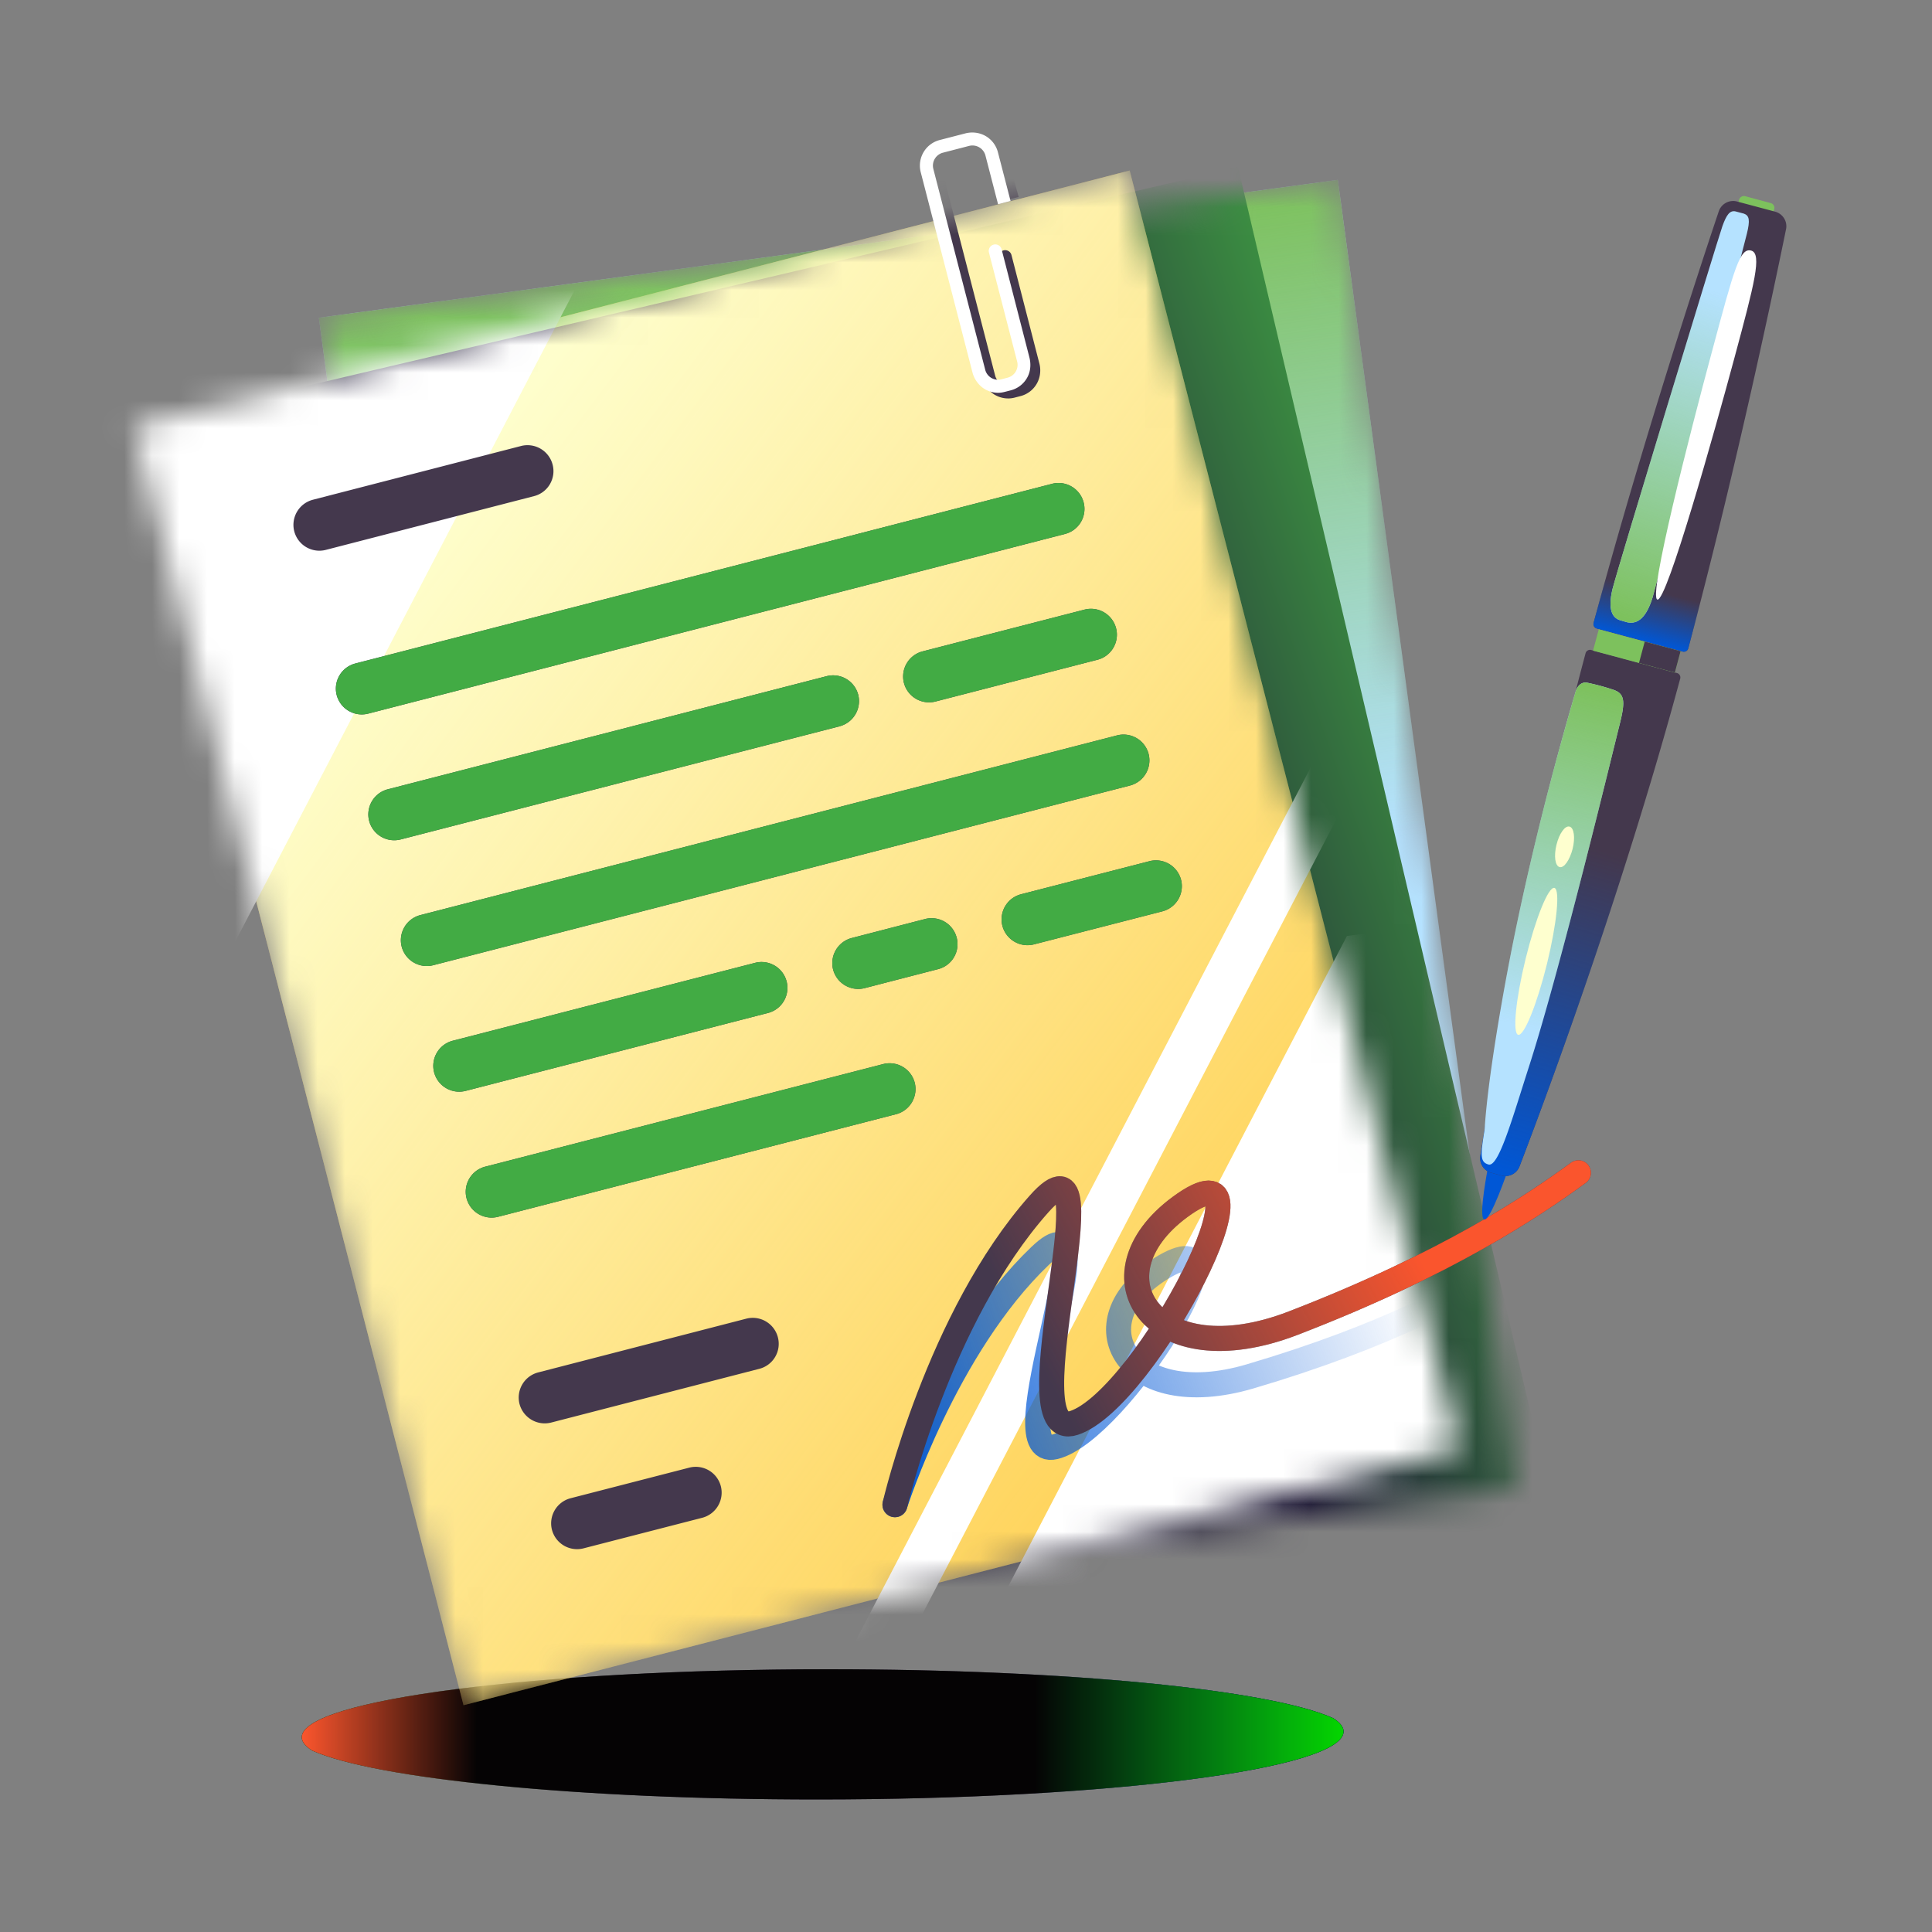 <svg
  title="Подписанные документы"
  width="70"
  height="70"
  viewBox="0 0 70 70"
  fill="none"
  xmlns="http://www.w3.org/2000/svg">
  <rect x="0" y="0" width="70" height="70" fill="#808080" stroke="none"/>
  <path
    d="M48.68 62.735c0-.164-.13-.328-.379-.484-2.303-1.028-9.625-1.771-18.3-1.771-10.528 0-19.067 1.106-19.067 2.463 0 .164.13.328.379.484 2.312 1.028 9.626 1.771 18.3 1.771 10.529 0 19.067-1.106 19.067-2.463z"
    fill="#44384D"
  />
  <path
    d="M48.68 62.735c0-.164-.13-.328-.379-.484-2.303-1.028-9.625-1.771-18.3-1.771-10.528 0-19.067 1.106-19.067 2.463 0 .164.13.328.379.484 2.312 1.028 9.626 1.771 18.3 1.771 10.529 0 19.067-1.106 19.067-2.463z"
    fill="url(#paint0_linear_2530_3536)"
  />
  <path
    d="M48.68 62.735c0-.164-.13-.328-.379-.484-2.303-1.028-9.625-1.771-18.3-1.771-10.528 0-19.067 1.106-19.067 2.463 0 .164.13.328.379.484 2.312 1.028 9.626 1.771 18.3 1.771 10.529 0 19.067-1.106 19.067-2.463z"
    fill="#050304"
  />
  <path
    d="M48.68 62.735c0-.164-.13-.328-.379-.484-2.303-1.028-9.625-1.771-18.3-1.771-10.528 0-19.067 1.106-19.067 2.463 0 .164.13.328.379.484 2.312 1.028 9.626 1.771 18.3 1.771 10.529 0 19.067-1.106 19.067-2.463z"
    fill="url(#paint1_linear_2530_3536)"
  />
  <mask
    id="mask0_2530_3536"
    style="mask-type: alpha"
    maskUnits="userSpaceOnUse"
    x="11"
    y="6"
    width="44"
    height="53"
  >
    <path d="M48.472 6.517l-36.92 4.995 6.413 47.389 36.92-4.996-6.413-47.388z" fill="#898989" />
  </mask>
  <g mask="url(#mask0_2530_3536)">
    <path d="M48.472 6.517l-36.92 4.995 6.413 47.389 36.92-4.996-6.413-47.388z" fill="#B5E2FF" />
    <path
      d="M48.472 6.517l-36.92 4.995 6.413 47.389 36.92-4.996-6.413-47.388z"
      fill="url(#paint2_linear_2530_3536)"
    />
    <path
      d="M44.856 6.054l-37.94 8.913 11.462 48.788 37.94-8.913L44.856 6.054z"
      fill="url(#paint3_linear_2530_3536)"
    />
  </g>
  <mask
    id="mask1_2530_3536"
    style="mask-type: alpha"
    maskUnits="userSpaceOnUse"
    x="4"
    y="6"
    width="49"
    height="56"
  >
    <path d="M40.93 6.178L4.854 15.481l11.94 46.303L52.87 52.48 40.93 6.178z" fill="#898989" />
  </mask>
  <g mask="url(#mask1_2530_3536)">
    <path d="M40.93 6.178L4.854 15.48l11.94 46.303 36.075-9.302L40.93 6.178z" fill="#FFCA42" />
    <path
      d="M40.93 6.178L4.854 15.48l11.94 46.303 36.075-9.302L40.93 6.178z"
      fill="url(#paint4_linear_2530_3536)"
    />
    <path
      d="M54.89 57.13l-19.557 2.647 13.47-25.865 19.557-2.647L54.89 57.13zM7.798 35.507l-19.557 2.647L1.716 12.288l19.557-2.646L7.798 35.507zM30.94 63.24l-2.057.279 20.826-39.973 2.052-.278L30.94 63.24z"
      fill="#fff"
    />
    <path
      d="M36.521 14.436a.951.951 0 01-.552-.18 1.023 1.023 0 01-.382-.58l-1.863-7.228a.957.957 0 01.684-1.165l.91-.236a.995.995 0 01.651.037.952.952 0 01.552.642l.387 1.41-.453.119-.386-1.411a.487.487 0 00-.59-.35l-.953.246a.485.485 0 00-.35.59l1.878 7.27a.479.479 0 00.59.35l.217-.057a.479.479 0 00.35-.59L36.19 9.36a.235.235 0 01.17-.288.235.235 0 01.288.17l1.005 3.907a.993.993 0 01-.038.65.952.952 0 01-.642.553l-.217.056a.977.977 0 01-.236.029z"
      fill="#44384D"
    />
    <path
      d="M32.426 54.517s1.825-5.736 5.259-9.012c2.659-2.544-1.594 7.435.53 6.917 2.31-.565 7.318-8.608 3.844-6.457-3.075 1.904-1.273 5.236 3.238 3.903 4.942-1.458 7.74-3.03 9.264-3.961"
      stroke="url(#paint5_linear_2530_3536)"
      stroke-width="0.907"
      stroke-miterlimit="10"
      stroke-linecap="round"
    />
  </g>
  <path
    d="M38.593 19.345L13.34 25.856a.94.94 0 01-1.142-.674.94.94 0 01.675-1.142l25.247-6.511a.94.94 0 011.142.674.936.936 0 01-.67 1.142zm-8.172 6.97l-15.905 4.1a.94.94 0 01-1.142-.675.94.94 0 01.675-1.142l15.905-4.1a.94.94 0 011.141.674.942.942 0 01-.674 1.142zm9.346-2.412l-5.874 1.515a.94.94 0 01-1.142-.675.94.94 0 01.675-1.142l5.87-1.514a.94.94 0 011.141.674.936.936 0 01-.67 1.142zm1.175 4.558l-25.247 6.511a.94.94 0 01-1.142-.675.94.94 0 01.675-1.141l25.247-6.512a.94.94 0 011.142.675.942.942 0 01-.675 1.142zm-13.088 8.233L16.87 39.525a.94.94 0 01-1.142-.675.94.94 0 01.675-1.142l10.984-2.83a.938.938 0 01.467 1.816zm6.134-1.58l-2.661.688a.94.94 0 01-1.142-.674.94.94 0 01.675-1.142l2.66-.689a.94.94 0 011.142.675.933.933 0 01-.674 1.142zm8.13-2.095l-4.658 1.198a.94.94 0 01-1.142-.675.94.94 0 01.675-1.141l4.657-1.199a.94.94 0 011.142.675.942.942 0 01-.675 1.142zm-9.65 7.35l-14.423 3.718a.94.94 0 01-1.142-.674.94.94 0 01.675-1.142L32 38.553a.94.94 0 011.142.675.942.942 0 01-.675 1.142z"
    fill="#44384D"
  />
  <path
    d="M38.593 19.345L13.34 25.856a.94.94 0 01-1.142-.674.94.94 0 01.675-1.142l25.247-6.511a.94.94 0 011.142.674.936.936 0 01-.67 1.142zm-8.172 6.97l-15.905 4.1a.94.94 0 01-1.142-.675.94.94 0 01.675-1.142l15.905-4.1a.94.94 0 011.141.674.942.942 0 01-.674 1.142zm9.346-2.412l-5.874 1.515a.94.94 0 01-1.142-.675.94.94 0 01.675-1.142l5.87-1.514a.94.94 0 011.141.674.936.936 0 01-.67 1.142zm1.175 4.558l-25.247 6.511a.94.94 0 01-1.142-.675.94.94 0 01.675-1.141l25.247-6.512a.94.94 0 011.142.675.942.942 0 01-.675 1.142zm-13.088 8.233L16.87 39.525a.94.94 0 01-1.142-.675.94.94 0 01.675-1.142l10.984-2.83a.938.938 0 01.467 1.816zm6.134-1.58l-2.661.688a.94.94 0 01-1.142-.674.94.94 0 01.675-1.142l2.66-.689a.94.94 0 011.142.675.933.933 0 01-.674 1.142zm8.13-2.095l-4.658 1.198a.94.94 0 01-1.142-.675.94.94 0 01.675-1.141l4.657-1.199a.94.94 0 011.142.675.942.942 0 01-.675 1.142zm-9.65 7.35l-14.423 3.718a.94.94 0 01-1.142-.674.94.94 0 01.675-1.142L32 38.553a.94.94 0 011.142.675.942.942 0 01-.675 1.142z"
    fill="#42AB44"
  />
  <path
    fill-rule="evenodd"
    clip-rule="evenodd"
    d="M11.803 19.924l7.549-1.949a.934.934 0 00.67-1.142.94.94 0 00-1.142-.674l-7.544 1.948a.94.94 0 00-.675 1.142.94.94 0 001.142.675zM21.14 56.1l4.303-1.108a.942.942 0 00.675-1.142.94.94 0 00-1.142-.675l-4.303 1.109a.94.94 0 00-.675 1.142.94.94 0 001.142.674zm-1.17-4.558l7.544-1.948a.934.934 0 00.67-1.142.94.94 0 00-1.141-.675l-7.545 1.949a.94.94 0 00-.675 1.142c.133.5.642.802 1.147.674z"
    fill="#44384D"
  />
  <path
    d="M32.426 54.518s1.57-6.798 5.228-10.905c2.833-3.188-1.143 8.74 1.264 7.941 2.614-.87 7.645-10.631 3.833-7.82-3.374 2.488-.979 6.169 4.107 4.205 5.573-2.149 8.657-4.227 10.33-5.447"
    stroke="#44384D"
    stroke-width="0.907"
    stroke-miterlimit="10"
    stroke-linecap="round"
  />
  <path
    d="M32.426 54.518s1.57-6.798 5.228-10.905c2.833-3.188-1.143 8.74 1.264 7.941 2.614-.87 7.645-10.631 3.833-7.82-3.374 2.488-.979 6.169 4.107 4.205 5.573-2.149 8.657-4.227 10.33-5.447"
    stroke="url(#paint6_linear_2530_3536)"
    stroke-width="0.907"
    stroke-miterlimit="10"
    stroke-linecap="round"
  />
  <path
    d="M53.932 42.192l.707.189s-.632 1.864-.863 1.802c-.231-.061.156-1.99.156-1.99z"
    fill="#0057D6"
  />
  <path
    d="M57.65 23.55l3.109.835c.09.024.141.114.118.203-2.157 7.998-5.082 15.745-5.823 17.675a.548.548 0 01-.65.33l-.369-.1a.546.546 0 01-.4-.608c.32-2.038 1.674-10.21 3.812-18.212a.167.167 0 01.203-.123z"
    fill="#44384D"
  />
  <path
    d="M57.65 23.55l3.109.835c.09.024.141.114.118.203-2.157 7.998-5.082 15.745-5.823 17.675a.548.548 0 01-.65.33l-.369-.1a.546.546 0 01-.4-.608c.32-2.038 1.674-10.21 3.812-18.212a.167.167 0 01.203-.123z"
    fill="url(#paint7_linear_2530_3536)"
  />
  <path
    d="M53.931 42.192c.368.103.86-1.661 1.472-3.563 1.142-3.538 3.067-11.54 3.265-12.323.232-.906.208-1.18-.236-1.322a8.32 8.32 0 00-.91-.245c-.26-.057-.406.175-.453.377-.028.123-1.194 3.945-2.156 8.583-.481 2.326-1.015 5.459-1.123 7.228-.156.953-.16 1.18.141 1.265z"
    fill="#B5E2FF"
  />
  <path
    d="M53.931 42.192c.368.103.86-1.661 1.472-3.563 1.142-3.538 3.067-11.54 3.265-12.323.232-.906.208-1.18-.236-1.322a8.32 8.32 0 00-.91-.245c-.26-.057-.406.175-.453.377-.028.123-1.194 3.945-2.156 8.583-.481 2.326-1.015 5.459-1.123 7.228-.156.953-.16 1.18.141 1.265z"
    fill="url(#paint8_linear_2530_3536)"
  />
  <path
    d="M63.23 7.108l.925.25a.178.178 0 01.128.222l-.09.335-1.274-.34.09-.335a.186.186 0 01.222-.132z"
    fill="#7DC15D"
  />
  <path
    d="M62.938 7.301l1.378.368c.278.076.453.35.396.633-.377 1.85-1.77 8.549-3.543 15.188a.165.165 0 01-.203.117l-3.11-.835a.165.165 0 01-.117-.203c1.788-6.633 3.935-13.13 4.539-14.923a.55.55 0 01.66-.345z"
    fill="#44384D"
  />
  <path
    d="M62.938 7.301l1.378.368c.278.076.453.35.396.633-.377 1.85-1.77 8.549-3.543 15.188a.165.165 0 01-.203.117l-3.11-.835a.165.165 0 01-.117-.203c1.788-6.633 3.935-13.13 4.539-14.923a.55.55 0 01.66-.345z"
    fill="url(#paint9_linear_2530_3536)"
  />
  <path
    d="M62.405 8.198c.146-.41.269-.585.477-.538l.302.08c.198.07.23.236.108.731-.075.302-3.293 12.791-3.416 13.178-.222.717-.533.982-.92.897l-.264-.076c-.27-.085-.444-.377-.27-1.118.161-.67 3.804-12.65 3.983-13.154z"
    fill="#B5E2FF"
  />
  <path
    d="M62.405 8.198c.146-.41.269-.585.477-.538l.302.08c.198.07.23.236.108.731-.075.302-3.293 12.791-3.416 13.178-.222.717-.533.982-.92.897l-.264-.076c-.27-.085-.444-.377-.27-1.118.161-.67 3.804-12.65 3.983-13.154z"
    fill="url(#paint10_linear_2530_3536)"
  />
  <path d="M60.894 23.597l-2.967-.796-.208.774 2.967.797.208-.775z" fill="#7DC15D" />
  <path d="M60.89 23.594l-1.298-.348-.208.774 1.299.349.208-.775z" fill="#44384D" />
  <path
    d="M60.05 21.724c.34.09 2.086-6.133 2.799-8.785.712-2.647 1.005-3.75.599-3.86-.41-.108-.609.638-1.416 3.643-.811 3.006-2.326 8.913-1.981 9.002z"
    fill="#fff"
  />
  <path
    d="M55.007 37.493c-.212-.052-.09-1.288.269-2.755.363-1.468.825-2.619 1.043-2.567.212.052.09 1.288-.27 2.755-.363 1.468-.83 2.619-1.042 2.567zm1.972-6.738c.1-.405.052-.764-.113-.806-.165-.043-.373.254-.472.66-.099.406-.052.764.113.807.165.042.368-.26.472-.66z"
    fill="#FEFFCF"
  />
  <path
    d="M36.163 14.232a.95.95 0 01-.552-.179 1.023 1.023 0 01-.382-.58L33.36 6.24a.957.957 0 01.684-1.166l.91-.235a.995.995 0 01.651.037.952.952 0 01.552.642l.458 1.765-.453.118-.457-1.765a.487.487 0 00-.59-.35l-.949.246a.484.484 0 00-.349.59l1.878 7.27a.479.479 0 00.59.35l.217-.057a.48.48 0 00.35-.59l-1.02-3.944a.235.235 0 01.17-.288.235.235 0 01.288.17l1.005 3.907c.056.217.051.448-.033.65a.952.952 0 01-.642.553l-.217.056a1.06 1.06 0 01-.24.034z"
    fill="#fff"
  />
  <defs>
    <linearGradient
      id="paint0_linear_2530_3536"
      x1="10.934"
      y1="62.839"
      x2="48.68"
      y2="62.839"
      gradientUnits="userSpaceOnUse"
    >
      <stop stop-color="#7DC15D" />
      <stop offset="0.31" stop-color="#7DC15D" stop-opacity="0" />
      <stop offset="0.666" stop-color="#0057D6" stop-opacity="0" />
      <stop offset="1" stop-color="#0057D6" />
    </linearGradient>
    <linearGradient
      id="paint1_linear_2530_3536"
      x1="48.68"
      y1="65.198"
      x2="10.975"
      y2="65.198"
      gradientUnits="userSpaceOnUse"
    >
      <stop stop-color="#04D600" />
      <stop offset="0.297" stop-color="#00D63C" stop-opacity="0" />
      <stop offset="0.833" stop-color="#FA552D" stop-opacity="0" />
      <stop offset="1" stop-color="#FA552D" />
    </linearGradient>
    <linearGradient
      id="paint2_linear_2530_3536"
      x1="30.012"
      y1="9.015"
      x2="33.218"
      y2="32.709"
      gradientUnits="userSpaceOnUse"
    >
      <stop stop-color="#7DC15D" />
      <stop offset="1" stop-color="#7DC15D" stop-opacity="0" />
    </linearGradient>
    <linearGradient
      id="paint3_linear_2530_3536"
      x1="28"
      y1="-51.716"
      x2="11.639"
      y2="-45.894"
      gradientUnits="userSpaceOnUse"
    >
      <stop stop-color="#42AB44" />
      <stop offset="1" stop-color="#201B37" />
    </linearGradient>
    <linearGradient
      id="paint4_linear_2530_3536"
      x1="11.878"
      y1="21.791"
      x2="52.927"
      y2="52.695"
      gradientUnits="userSpaceOnUse"
    >
      <stop stop-color="#FEFFCF" />
      <stop offset="1" stop-color="#FEFFCF" stop-opacity="0" />
    </linearGradient>
    <linearGradient
      id="paint5_linear_2530_3536"
      x1="32.426"
      y1="54.631"
      x2="51.424"
      y2="47.508"
      gradientUnits="userSpaceOnUse"
    >
      <stop stop-color="#0057D6" />
      <stop offset="1" stop-color="#0057D6" stop-opacity="0" />
    </linearGradient>
    <linearGradient
      id="paint6_linear_2530_3536"
      x1="51.195"
      y1="45.117"
      x2="38.891"
      y2="51.679"
      gradientUnits="userSpaceOnUse"
    >
      <stop stop-color="#FA552D" />
      <stop offset="1" stop-color="#FA552D" stop-opacity="0" />
    </linearGradient>
    <linearGradient
      id="paint7_linear_2530_3536"
      x1="54.766"
      y1="42.611"
      x2="58.176"
      y2="30.856"
      gradientUnits="userSpaceOnUse"
    >
      <stop stop-color="#0057D6" />
      <stop offset="1" stop-color="#0057D6" stop-opacity="0" />
    </linearGradient>
    <linearGradient
      id="paint8_linear_2530_3536"
      x1="58.382"
      y1="24.981"
      x2="55.662"
      y2="37.289"
      gradientUnits="userSpaceOnUse"
    >
      <stop stop-color="#7DC15D" />
      <stop offset="1" stop-color="#7DC15D" stop-opacity="0" />
    </linearGradient>
    <linearGradient
      id="paint9_linear_2530_3536"
      x1="60.421"
      y1="23.451"
      x2="60.892"
      y2="21.637"
      gradientUnits="userSpaceOnUse"
    >
      <stop stop-color="#0057D6" />
      <stop offset="1" stop-color="#0057D6" stop-opacity="0" />
    </linearGradient>
    <linearGradient
      id="paint10_linear_2530_3536"
      x1="58.682"
      y1="22.304"
      x2="62.228"
      y2="10.572"
      gradientUnits="userSpaceOnUse"
    >
      <stop stop-color="#7DC15D" />
      <stop offset="1" stop-color="#7DC15D" stop-opacity="0" />
    </linearGradient>
  </defs>
</svg>
